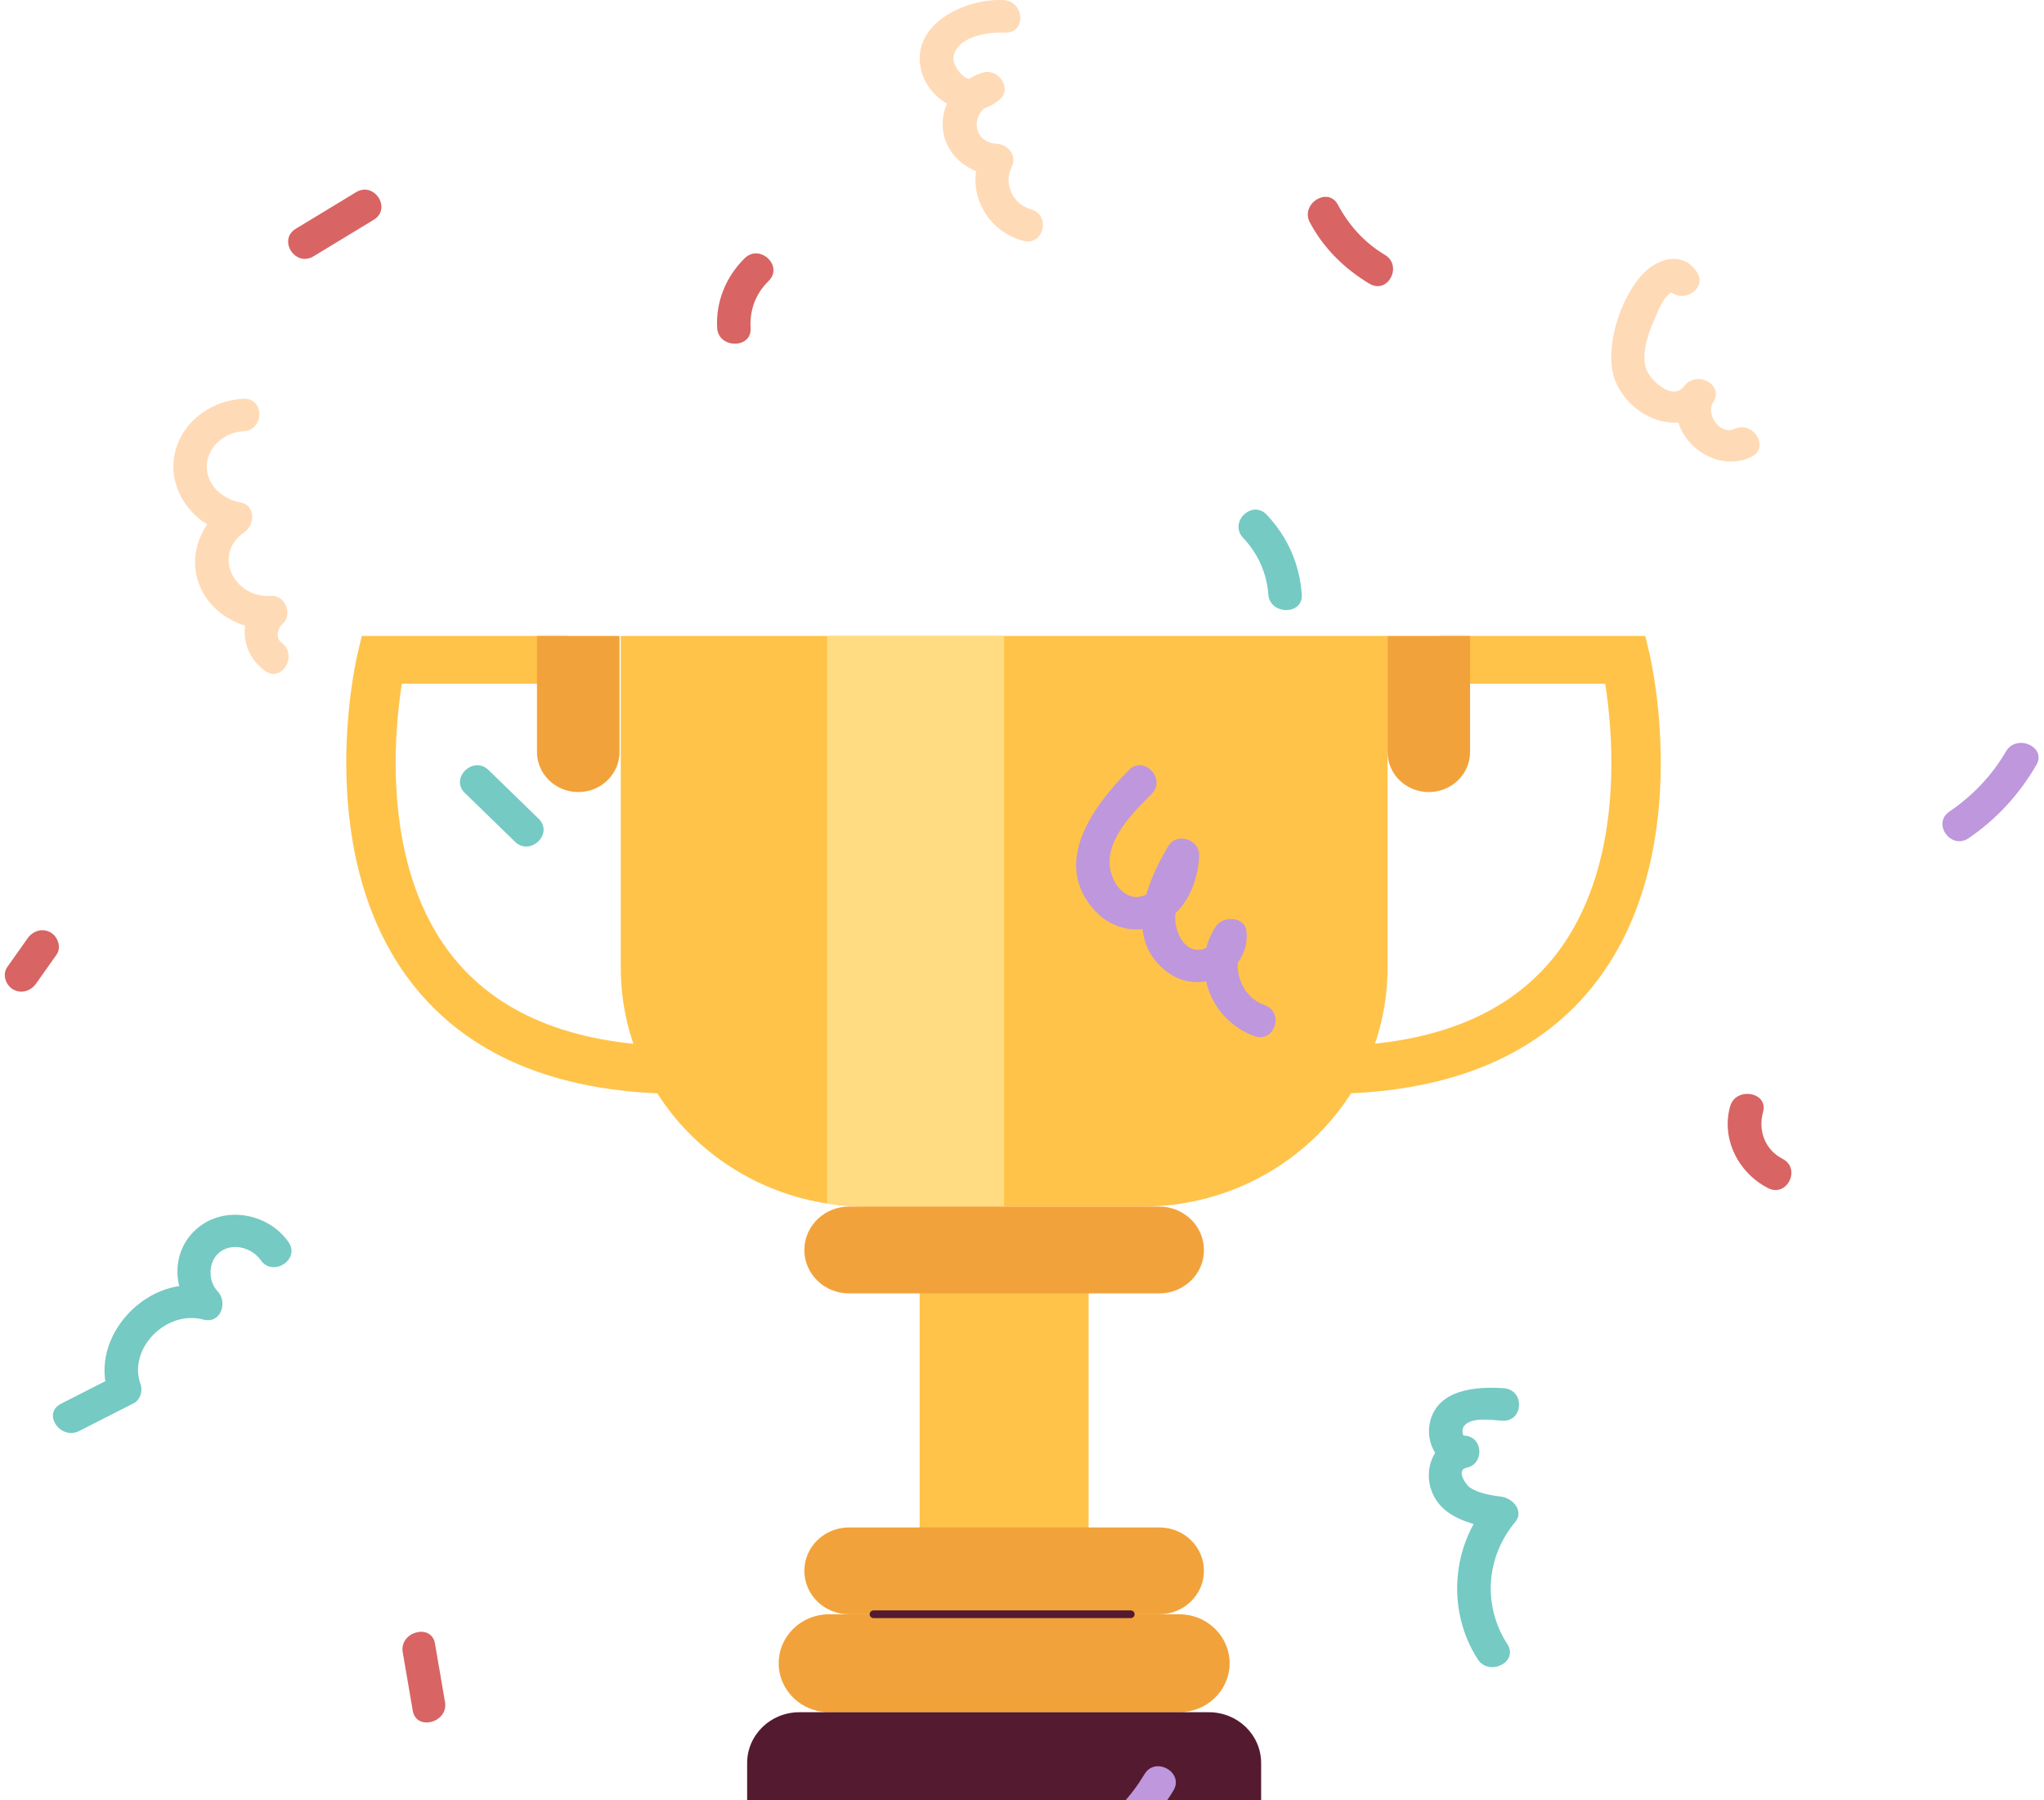 <svg width="251" height="221" viewBox="0 0 251 221" fill="none" xmlns="http://www.w3.org/2000/svg">
<g id="Group">
<g id="Group_2">
<g id="Group_3">
<g id="Group_4">
<path id="Vector" d="M162.691 134.292V128.433C175.398 128.433 184.798 124.836 190.629 117.739C199.681 106.723 198.074 89.981 197.118 83.932H176.802V78.074H202.039L202.575 80.349C202.816 81.371 208.324 105.563 195.36 121.371C188.328 129.945 177.337 134.292 162.691 134.292Z" fill="#FFC34A"/>
<path id="Vector_2" d="M162.691 134.293H162.69V128.433H162.691C175.398 128.433 184.797 124.835 190.628 117.739C191.221 117.017 191.779 116.259 192.3 115.465C192.268 115.514 192.236 115.562 192.204 115.611C191.712 116.349 191.182 117.065 190.629 117.739C184.798 124.835 175.397 128.433 162.691 128.434V134.292C177.336 134.292 188.327 129.944 195.359 121.37C198.322 117.758 200.553 113.406 201.989 108.436C203.146 104.435 203.795 100.02 203.918 95.316C203.967 93.449 203.933 91.529 203.815 89.61C203.72 88.055 203.571 86.493 203.371 84.967C203.225 83.847 203.054 82.767 202.865 81.757C202.716 80.964 202.604 80.479 202.574 80.35L202.038 78.074H176.802V83.932H197.117L197.117 83.932C197.257 84.816 197.38 85.737 197.484 86.67C197.615 87.843 197.714 89.037 197.78 90.217C197.947 93.237 197.896 96.183 197.626 98.973C197.56 99.654 197.482 100.327 197.39 100.989C197.481 100.328 197.559 99.656 197.625 98.973C198.242 92.586 197.571 86.808 197.117 83.933H176.801V78.073H202.038L202.038 78.074L202.575 80.349C202.605 80.479 202.717 80.964 202.865 81.757C203.055 82.767 203.225 83.847 203.372 84.967C203.571 86.493 203.721 88.055 203.816 89.61C203.933 91.529 203.968 93.449 203.919 95.316C203.796 100.02 203.147 104.435 201.99 108.436C201.657 109.588 201.277 110.721 200.86 111.803C200.422 112.94 199.931 114.054 199.402 115.112C198.847 116.22 198.234 117.298 197.58 118.316C196.896 119.38 196.15 120.408 195.36 121.371C188.328 129.945 177.337 134.293 162.691 134.293Z" fill="#FFC34A"/>
</g>
<g id="Group_5">
<path id="Vector_3" d="M175.454 97.239C172.655 97.239 170.387 95.034 170.387 92.315V78.074H180.521V92.315C180.521 95.034 178.252 97.239 175.454 97.239Z" fill="#F2A23A"/>
<path id="Vector_4" d="M175.453 97.239C174.769 97.239 174.105 97.109 173.481 96.852C173.18 96.729 172.891 96.576 172.62 96.398C172.352 96.222 172.099 96.02 171.87 95.797C171.641 95.574 171.432 95.329 171.251 95.068C171.068 94.805 170.911 94.523 170.784 94.232C170.52 93.625 170.386 92.98 170.386 92.315V78.073H180.521V92.315C180.521 92.98 180.387 93.625 180.122 94.232C179.995 94.523 179.838 94.805 179.655 95.068C179.474 95.329 179.266 95.574 179.036 95.797C178.807 96.02 178.555 96.222 178.286 96.398C178.016 96.576 177.726 96.729 177.426 96.852C176.801 97.109 176.137 97.239 175.453 97.239ZM170.387 78.074V92.315C170.387 95.03 172.659 97.238 175.453 97.238C178.247 97.238 180.52 95.03 180.52 92.315V78.074H170.387V78.074Z" fill="#F2A23A"/>
</g>
</g>
<g id="Group_6">
<path id="Vector_5" d="M133.682 155.607H112.933V190.759H133.682V155.607Z" fill="#FFC34A"/>
<path id="Vector_6" d="M133.682 190.759H112.932V155.607H133.682V190.759ZM112.932 190.759H133.681V155.607H112.932V190.759H112.932Z" fill="#FFC34A"/>
</g>
<g id="Group_7">
<g id="Group_8">
<path id="Vector_7" d="M83.772 134.292V128.433C71.065 128.433 61.665 124.836 55.834 117.739C46.782 106.723 48.389 89.981 49.346 83.932H69.661V78.074H44.425L43.889 80.349C43.647 81.371 38.139 105.563 51.103 121.371C58.135 129.945 69.126 134.292 83.772 134.292Z" fill="#FFC34A"/>
<path id="Vector_8" d="M83.772 134.292H83.772C69.126 134.292 58.135 129.945 51.103 121.371C50.313 120.407 49.566 119.38 48.883 118.316C48.229 117.298 47.616 116.22 47.061 115.112C46.532 114.054 46.041 112.94 45.603 111.803C45.186 110.721 44.806 109.588 44.473 108.436C43.316 104.435 42.667 100.02 42.544 95.315C42.495 93.449 42.53 91.529 42.647 89.61C42.742 88.055 42.891 86.493 43.091 84.967C43.237 83.847 43.408 82.766 43.597 81.757C43.746 80.964 43.858 80.479 43.888 80.349L44.425 78.073H69.661V83.933H49.346C48.891 86.808 48.221 92.586 48.837 98.973C48.903 99.656 48.982 100.328 49.073 100.989C48.981 100.326 48.902 99.654 48.837 98.973C48.567 96.183 48.515 93.237 48.683 90.217C48.748 89.037 48.848 87.843 48.978 86.669C49.082 85.737 49.206 84.816 49.346 83.932V83.932H69.661V78.074H44.425L43.889 80.349C43.858 80.479 43.747 80.964 43.598 81.757C43.409 82.766 43.238 83.847 43.092 84.967C42.892 86.493 42.743 88.055 42.648 89.61C42.53 91.529 42.496 93.449 42.545 95.315C42.668 100.02 43.317 104.434 44.474 108.436C45.91 113.406 48.141 117.758 51.104 121.37C58.135 129.944 69.128 134.291 83.772 134.292V128.434C71.065 128.434 61.665 124.835 55.834 117.739C55.281 117.065 54.751 116.349 54.259 115.61C54.225 115.56 54.192 115.509 54.159 115.459C54.681 116.255 55.24 117.015 55.835 117.738C61.666 124.835 71.065 128.433 83.772 128.433H83.772L83.772 134.292Z" fill="#FFC34A"/>
</g>
<g id="Group_9">
<path id="Vector_9" d="M71.009 97.239C73.808 97.239 76.076 95.034 76.076 92.315V78.073H65.942V92.315C65.942 95.034 68.211 97.239 71.009 97.239Z" fill="#F2A23A"/>
<path id="Vector_10" d="M71.009 97.239C70.325 97.239 69.661 97.109 69.036 96.852C68.736 96.729 68.447 96.576 68.176 96.398C67.907 96.222 67.655 96.02 67.426 95.797C67.196 95.574 66.988 95.329 66.807 95.068C66.624 94.805 66.467 94.523 66.34 94.232C66.075 93.625 65.941 92.98 65.941 92.315V78.073H76.076V92.315C76.076 92.98 75.942 93.625 75.678 94.232C75.551 94.523 75.394 94.805 75.211 95.068C75.03 95.329 74.821 95.574 74.592 95.797C74.363 96.02 74.111 96.222 73.842 96.398C73.571 96.576 73.282 96.729 72.981 96.852C72.357 97.109 71.693 97.239 71.009 97.239ZM65.942 78.074V92.315C65.942 95.03 68.215 97.239 71.009 97.239C73.803 97.239 76.076 95.03 76.076 92.315V78.074H65.942V78.074Z" fill="#F2A23A"/>
</g>
</g>
<g id="Group_10">
<path id="Vector_11" d="M140.243 148.128H106.376C89.727 148.128 76.231 135.013 76.231 118.835V78.074H170.388V118.835C170.388 135.013 156.892 148.128 140.243 148.128Z" fill="#FFC34A"/>
<path id="Vector_12" d="M140.242 148.128H106.376C105.347 148.128 104.311 148.077 103.294 147.977C102.291 147.878 101.284 147.729 100.3 147.533C99.329 147.34 98.357 147.097 97.411 146.811C96.476 146.529 95.544 146.197 94.641 145.826C93.747 145.459 92.861 145.044 92.006 144.593C91.158 144.145 90.322 143.651 89.521 143.126C87.924 142.078 86.423 140.874 85.059 139.549C83.695 138.223 82.456 136.764 81.378 135.213C80.837 134.435 80.329 133.622 79.868 132.798C79.404 131.968 78.977 131.106 78.599 130.237C78.217 129.36 77.876 128.455 77.585 127.546C77.291 126.627 77.041 125.682 76.842 124.738C76.641 123.782 76.487 122.804 76.385 121.83C76.282 120.842 76.23 119.834 76.23 118.835V78.073H170.388V118.835C170.388 119.834 170.336 120.842 170.233 121.83C170.131 122.804 169.977 123.782 169.776 124.738C169.577 125.682 169.327 126.627 169.033 127.546C168.742 128.455 168.401 129.36 168.019 130.237C167.641 131.106 167.214 131.968 166.75 132.798C166.289 133.622 165.781 134.435 165.24 135.213C164.161 136.764 162.923 138.223 161.559 139.549C160.195 140.874 158.693 142.078 157.097 143.126C156.296 143.651 155.46 144.145 154.612 144.593C153.757 145.044 152.871 145.459 151.976 145.826C151.074 146.197 150.142 146.529 149.207 146.811C148.261 147.097 147.289 147.34 146.318 147.533C145.334 147.729 144.326 147.878 143.324 147.977C142.307 148.077 141.27 148.128 140.242 148.128ZM76.23 78.074V118.835C76.23 134.987 89.754 148.128 106.376 148.128H140.242C156.864 148.128 170.387 134.987 170.387 118.835V78.074H76.23V78.074Z" fill="#FFC34A"/>
</g>
<g id="Group_11">
<path id="Vector_13" d="M101.564 147.752C103.131 147.997 104.736 148.128 106.374 148.128H123.307V78.074H101.563V147.752H101.564Z" fill="#FFDC82"/>
</g>
<g id="Group_12">
<path id="Vector_14" d="M142.358 158.786H104.258C101.23 158.786 98.774 156.4 98.774 153.457C98.774 150.514 101.23 148.128 104.258 148.128H142.358C145.387 148.128 147.842 150.514 147.842 153.457C147.842 156.4 145.387 158.786 142.358 158.786Z" fill="#F2A23A"/>
<path id="Vector_15" d="M142.357 158.786H104.258C103.886 158.786 103.514 158.75 103.152 158.678C102.8 158.608 102.454 158.503 102.123 158.367C101.798 158.234 101.485 158.068 101.191 157.876C100.901 157.685 100.628 157.466 100.38 157.225C100.132 156.984 99.906 156.719 99.71 156.436C99.512 156.152 99.342 155.847 99.204 155.531C99.064 155.21 98.957 154.873 98.885 154.531C98.811 154.18 98.773 153.818 98.773 153.457C98.773 153.095 98.811 152.734 98.885 152.383C98.957 152.041 99.064 151.704 99.204 151.382C99.342 151.067 99.512 150.762 99.71 150.477C99.906 150.195 100.132 149.93 100.38 149.689C100.628 149.447 100.901 149.228 101.191 149.038C101.485 148.845 101.798 148.68 102.123 148.546C102.454 148.41 102.8 148.306 103.152 148.236C103.514 148.164 103.886 148.128 104.258 148.128H142.357C142.729 148.128 143.101 148.164 143.462 148.236C143.815 148.306 144.161 148.41 144.492 148.546C144.817 148.68 145.13 148.845 145.423 149.038C145.714 149.228 145.987 149.447 146.235 149.689C146.483 149.93 146.709 150.195 146.905 150.477C147.103 150.762 147.273 151.067 147.411 151.382C147.55 151.704 147.658 152.041 147.73 152.383C147.804 152.734 147.841 153.095 147.841 153.457C147.841 153.818 147.804 154.18 147.73 154.531C147.658 154.873 147.55 155.21 147.411 155.531C147.273 155.847 147.103 156.152 146.905 156.436C146.709 156.719 146.483 156.984 146.235 157.225C145.987 157.466 145.714 157.685 145.423 157.876C145.13 158.068 144.817 158.234 144.492 158.367C144.161 158.503 143.815 158.608 143.462 158.678C143.101 158.75 142.729 158.786 142.357 158.786ZM104.258 148.128C101.234 148.128 98.774 150.519 98.774 153.457C98.774 156.395 101.234 158.785 104.258 158.785H142.357C145.381 158.785 147.841 156.395 147.841 153.457C147.841 150.519 145.381 148.128 142.357 148.128H104.258Z" fill="#F2A23A"/>
</g>
<g id="Group_13">
<path id="Vector_16" d="M142.358 198.178H104.258C101.23 198.178 98.774 195.792 98.774 192.849C98.774 189.906 101.23 187.52 104.258 187.52H142.358C145.387 187.52 147.842 189.906 147.842 192.849C147.842 195.792 145.387 198.178 142.358 198.178Z" fill="#F2A23A"/>
<path id="Vector_17" d="M142.357 198.178H104.258C103.886 198.178 103.514 198.142 103.152 198.07C102.8 198 102.454 197.895 102.123 197.759C101.798 197.626 101.485 197.461 101.191 197.268C100.901 197.077 100.628 196.859 100.38 196.617C100.132 196.376 99.906 196.111 99.71 195.829C99.512 195.544 99.342 195.239 99.204 194.923C99.064 194.602 98.957 194.265 98.885 193.923C98.811 193.572 98.773 193.211 98.773 192.849C98.773 192.487 98.811 192.126 98.885 191.775C98.957 191.433 99.064 191.096 99.204 190.775C99.342 190.459 99.512 190.154 99.71 189.869C99.906 189.587 100.132 189.322 100.38 189.081C100.628 188.839 100.901 188.62 101.191 188.43C101.485 188.237 101.798 188.072 102.123 187.939C102.454 187.803 102.8 187.698 103.152 187.628C103.514 187.556 103.886 187.52 104.258 187.52H142.357C142.729 187.52 143.101 187.556 143.462 187.628C143.815 187.698 144.161 187.803 144.492 187.939C144.817 188.072 145.13 188.237 145.423 188.43C145.714 188.621 145.987 188.839 146.235 189.081C146.483 189.322 146.709 189.587 146.905 189.869C147.103 190.154 147.273 190.459 147.411 190.775C147.55 191.096 147.658 191.433 147.73 191.775C147.804 192.126 147.841 192.487 147.841 192.849C147.841 193.211 147.804 193.572 147.73 193.923C147.658 194.265 147.55 194.602 147.411 194.923C147.273 195.239 147.103 195.544 146.905 195.829C146.709 196.111 146.483 196.376 146.235 196.617C145.987 196.859 145.714 197.078 145.423 197.268C145.13 197.461 144.817 197.626 144.492 197.759C144.161 197.895 143.815 198 143.462 198.07C143.101 198.142 142.729 198.178 142.357 198.178ZM104.258 187.52C101.234 187.52 98.774 189.911 98.774 192.849C98.774 195.787 101.234 198.177 104.258 198.177H142.357C145.381 198.177 147.841 195.787 147.841 192.849C147.841 189.911 145.381 187.52 142.357 187.52H104.258Z" fill="#F2A23A"/>
</g>
<g id="Group_14">
<path id="Vector_18" d="M144.806 210.205H101.812C98.395 210.205 95.624 207.512 95.624 204.191C95.624 200.87 98.395 198.178 101.812 198.178H144.806C148.223 198.178 150.994 200.87 150.994 204.191C150.994 207.512 148.224 210.205 144.806 210.205Z" fill="#F2A23A"/>
<path id="Vector_19" d="M144.805 210.205H101.812C101.392 210.205 100.972 210.164 100.565 210.083C100.167 210.004 99.776 209.886 99.403 209.732C99.036 209.582 98.682 209.395 98.352 209.178C98.024 208.963 97.716 208.716 97.436 208.444C97.156 208.172 96.901 207.872 96.68 207.554C96.456 207.232 96.264 206.888 96.109 206.532C95.951 206.169 95.83 205.789 95.749 205.403C95.665 205.007 95.623 204.599 95.623 204.191C95.623 203.783 95.665 203.375 95.749 202.979C95.83 202.593 95.951 202.213 96.109 201.85C96.264 201.494 96.456 201.15 96.68 200.829C96.901 200.51 97.156 200.211 97.436 199.939C97.716 199.667 98.024 199.42 98.352 199.205C98.682 198.987 99.036 198.801 99.403 198.65C99.776 198.497 100.167 198.379 100.565 198.3C100.972 198.219 101.392 198.178 101.812 198.178H144.805C145.225 198.178 145.645 198.219 146.052 198.3C146.45 198.379 146.841 198.497 147.214 198.65C147.581 198.801 147.934 198.987 148.265 199.205C148.593 199.42 148.901 199.667 149.181 199.939C149.461 200.211 149.716 200.51 149.937 200.829C150.16 201.15 150.352 201.494 150.508 201.85C150.666 202.213 150.787 202.593 150.868 202.979C150.952 203.375 150.994 203.783 150.994 204.191C150.994 204.599 150.952 205.007 150.868 205.403C150.787 205.789 150.666 206.169 150.508 206.532C150.352 206.888 150.16 207.232 149.937 207.554C149.716 207.872 149.461 208.172 149.181 208.444C148.901 208.716 148.593 208.963 148.265 209.178C147.934 209.395 147.581 209.582 147.214 209.732C146.841 209.886 146.45 210.004 146.052 210.083C145.645 210.164 145.225 210.205 144.805 210.205ZM101.812 198.178C98.4 198.178 95.624 200.876 95.624 204.191C95.624 207.507 98.4 210.204 101.812 210.204H144.805C148.217 210.204 150.993 207.507 150.993 204.191C150.993 200.876 148.217 198.178 144.805 198.178H101.812Z" fill="#F2A23A"/>
</g>
<g id="Group_15">
<path id="Vector_20" d="M154.864 239.996H91.75V216.437C91.75 212.995 94.622 210.205 98.164 210.205H148.45C151.992 210.205 154.864 212.995 154.864 216.437L154.864 239.996Z" fill="#541A30"/>
<path id="Vector_21" d="M154.865 239.997H91.75V216.437C91.75 216.014 91.794 215.592 91.88 215.181C91.965 214.781 92.09 214.387 92.254 214.011C92.415 213.642 92.614 213.285 92.846 212.952C93.075 212.622 93.338 212.312 93.629 212.03C93.919 211.748 94.239 211.492 94.578 211.269C94.921 211.044 95.287 210.85 95.668 210.694C96.055 210.535 96.46 210.413 96.872 210.331C97.294 210.247 97.729 210.204 98.164 210.204H148.45C148.886 210.204 149.321 210.247 149.743 210.331C150.155 210.413 150.56 210.535 150.947 210.694C151.327 210.85 151.694 211.044 152.037 211.269C152.376 211.492 152.696 211.748 152.986 212.03C153.276 212.312 153.54 212.622 153.769 212.952C154.001 213.285 154.2 213.642 154.361 214.011C154.524 214.387 154.65 214.781 154.735 215.181C154.821 215.592 154.865 216.014 154.865 216.437L154.865 239.997ZM91.75 239.996H154.864V216.437C154.864 213.001 151.987 210.205 148.45 210.205H98.164C94.628 210.205 91.751 213.001 91.751 216.437V239.996H91.75Z" fill="#541A30"/>
</g>
<path id="Vector_22" d="M138.838 198.654H107.281C107.01 198.654 106.791 198.441 106.791 198.178C106.791 197.915 107.01 197.702 107.281 197.702H138.838C139.109 197.702 139.328 197.915 139.328 198.178C139.328 198.441 139.109 198.654 138.838 198.654Z" fill="#541A30"/>
</g>
<g id="Group_16">
<path id="Vector_23" d="M138.628 94.536C134.145 99.052 129.048 106.046 134.528 111.885C136.562 114.054 139.786 114.783 142.517 113.425C145.656 111.865 147.13 108.288 147.257 105.029C147.333 103.089 144.529 102.103 143.468 103.867C140.682 108.497 137.957 115.394 143.425 119.393C147.496 122.37 153.567 119.339 153.068 114.351C152.885 112.525 150.218 112.372 149.321 113.705C146.086 118.511 148.558 125.254 154.044 127.196C156.533 128.077 157.761 124.268 155.28 123.39C152.225 122.309 151.056 118.419 152.797 115.832C151.548 115.617 150.299 115.401 149.05 115.186C149.125 115.931 148.056 116.488 147.433 116.586C146.099 116.797 145.157 115.732 144.701 114.623C143.472 111.636 145.436 108.5 146.944 105.994C145.681 105.607 144.417 105.22 143.154 104.833C143.084 106.633 142.468 109.028 140.621 109.884C138.947 110.66 137.469 109.476 136.771 108.03C134.825 103.997 138.779 100.125 141.425 97.46C143.251 95.621 140.471 92.68 138.628 94.536Z" fill="#BE97DC"/>
<path id="Vector_24" d="M136.269 228.038C139.472 225.845 142.119 223.109 144.096 219.815C145.431 217.592 141.883 215.581 140.55 217.8C138.938 220.484 136.815 222.798 134.196 224.591C132.051 226.059 134.101 229.521 136.269 228.038Z" fill="#BE97DC"/>
<path id="Vector_25" d="M91.449 31.702C89.139 33.961 87.876 37.084 88.067 40.271C88.22 42.83 92.329 42.844 92.175 40.277C92.043 38.073 92.779 36.065 94.387 34.493C96.248 32.674 93.318 29.876 91.449 31.702Z" fill="#D86464"/>
<path id="Vector_26" d="M241.754 102.897C245.23 100.519 247.975 97.501 250.065 93.91C251.365 91.676 247.618 90.036 246.323 92.262C244.595 95.233 242.247 97.679 239.38 99.64C237.219 101.118 239.589 104.378 241.754 102.897Z" fill="#BE97DC"/>
<path id="Vector_27" d="M160.849 27.311C162.53 30.46 165.071 32.981 168.169 34.832C170.427 36.18 172.297 32.625 170.057 31.287C167.544 29.785 165.637 27.657 164.284 25.122C163.069 22.846 159.64 25.046 160.849 27.311Z" fill="#D86464"/>
<path id="Vector_28" d="M38.503 31.466C40.967 29.972 43.431 28.477 45.895 26.983C48.14 25.621 45.966 22.235 43.72 23.597C41.256 25.092 38.792 26.586 36.328 28.081C34.083 29.442 36.256 32.829 38.503 31.466Z" fill="#D86464"/>
<path id="Vector_29" d="M4.426 120.757C5.265 119.571 6.105 118.386 6.944 117.2C7.573 116.312 7.115 114.986 6.208 114.47C5.189 113.891 4.028 114.295 3.398 115.186C2.558 116.371 1.719 117.557 0.88 118.742C0.251 119.631 0.709 120.957 1.616 121.473C2.635 122.051 3.796 121.647 4.426 120.757Z" fill="#D86464"/>
<path id="Vector_30" d="M212.457 135.827C211.343 139.785 213.433 143.974 217.106 145.856C219.45 147.057 221.215 143.452 218.882 142.256C216.722 141.15 215.874 138.756 216.499 136.534C217.196 134.057 213.149 133.365 212.457 135.827Z" fill="#D86464"/>
<path id="Vector_31" d="M49.454 202.834C49.864 205.229 50.275 207.624 50.686 210.019C51.12 212.547 55.078 211.474 54.647 208.958C54.236 206.563 53.825 204.168 53.414 201.773C52.981 199.245 49.022 200.318 49.454 202.834Z" fill="#D86464"/>
<path id="Vector_32" d="M35.438 152.503C32.984 148.959 27.594 147.9 24.184 150.833C20.892 153.664 21.149 158.572 24.023 161.544C24.613 160.392 25.203 159.241 25.793 158.089C18.287 156.075 10.745 164.131 13.362 171.204C13.637 170.443 13.912 169.683 14.188 168.922C11.953 170.061 9.717 171.199 7.482 172.338C5.143 173.529 7.416 176.856 9.739 175.672C11.974 174.534 14.21 173.395 16.445 172.257C17.211 171.866 17.553 170.738 17.271 169.975C15.655 165.607 20.41 160.776 24.962 161.998C27.125 162.578 28.005 159.858 26.732 158.543C25.544 157.314 25.534 154.963 26.872 153.814C28.438 152.469 30.93 153.141 32.007 154.696C33.481 156.826 36.916 154.638 35.438 152.503Z" fill="#75CAC3"/>
<path id="Vector_33" d="M184.658 170.428C181.233 170.189 176.644 170.563 175.63 174.455C174.94 177.104 176.554 180.16 179.562 180.228C179.454 178.913 179.345 177.598 179.237 176.283C176.069 176.932 174.722 180.359 175.845 183.163C177.169 186.47 181.03 187.275 184.248 187.747C183.703 186.728 183.159 185.708 182.614 184.689C178.167 190.012 177.718 197.901 181.461 203.698C182.856 205.859 186.514 204.039 185.107 201.859C182.041 197.111 182.46 191.162 186.088 186.819C187.161 185.535 185.788 183.956 184.454 183.761C183.137 183.567 181.622 183.374 180.503 182.618C179.968 182.258 178.767 180.459 180.093 180.187C182.344 179.726 182.126 176.295 179.768 176.242C179.595 176.238 179.474 175.469 179.779 175.065C180.634 173.934 183.226 174.329 184.452 174.415C187.096 174.599 187.293 170.612 184.658 170.428Z" fill="#75CAC3"/>
<path id="Vector_34" d="M57.084 97.354C59.138 99.35 61.192 101.345 63.245 103.341C65.117 105.16 68.022 102.338 66.15 100.519C64.096 98.523 62.042 96.528 59.988 94.532C58.117 92.713 55.212 95.535 57.084 97.354Z" fill="#75CAC3"/>
<path id="Vector_35" d="M152.644 66.013C154.469 67.951 155.558 70.353 155.751 72.98C155.937 75.527 160.046 75.547 159.858 72.98C159.585 69.263 158.141 65.943 155.549 63.191C153.76 61.292 150.862 64.12 152.644 66.013Z" fill="#75CAC3"/>
<path id="Vector_36" d="M123.228 0.012C118.494 -0.226 111.769 2.993 113.106 8.567C114.094 12.683 119.321 15.269 122.788 12.187C124.344 10.804 122.558 8.333 120.684 8.911C117.568 9.873 115.366 12.811 115.812 16.038C116.268 19.34 119.228 21.419 122.483 21.626C121.852 20.645 121.222 19.663 120.591 18.681C118.406 23.024 120.841 28.273 125.632 29.566C128.18 30.254 129.101 26.364 126.558 25.678C124.392 25.093 123.218 22.541 124.204 20.582C124.94 19.118 123.876 17.737 122.312 17.637C119.257 17.443 119.205 13.556 121.904 12.723C121.203 11.631 120.502 10.539 119.8 9.447C118.662 10.459 116.994 8.101 117.075 7.153C117.3 4.482 121.335 3.897 123.399 4.001C126.034 4.134 125.854 0.145 123.228 0.012Z" fill="#FFDAB6"/>
<path id="Vector_37" d="M29.872 48.954C25.558 49.163 21.727 52.298 21.323 56.593C20.928 60.809 24.21 64.753 28.429 65.531C28.266 64.315 28.102 63.099 27.939 61.883C24.88 63.983 23.166 67.722 24.308 71.323C25.482 75.023 29.332 77.433 33.264 77.147C32.78 76.012 32.296 74.876 31.812 73.741C29.078 76.227 29.679 80.237 32.504 82.34C34.602 83.901 36.65 80.436 34.577 78.894C33.764 78.288 34.112 77.112 34.716 76.563C35.96 75.431 35.05 73.026 33.264 73.156C28.769 73.483 26.017 68.072 30.012 65.329C31.313 64.437 31.41 62.03 29.521 61.682C27.283 61.27 25.312 59.51 25.391 57.151C25.468 54.863 27.595 53.056 29.872 52.945C32.503 52.817 32.519 48.825 29.872 48.954Z" fill="#FFDAB6"/>
<path id="Vector_38" d="M208.367 33.394C206.486 30.564 203.098 31.89 201.309 34.102C199.036 36.913 197.487 41.565 197.938 45.12C198.644 50.693 206.434 54.701 210.355 49.428C209.173 48.757 207.991 48.085 206.808 47.414C203.489 52.361 209.793 58.559 215.017 56.114C217.397 55 215.316 51.557 212.944 52.668C211.219 53.475 209.445 50.784 210.355 49.428C211.821 47.244 208.329 45.369 206.808 47.414C205.358 49.364 202.35 46.472 202.049 45.001C201.642 43.009 202.417 40.896 203.211 39.089C203.55 38.319 203.885 37.415 204.389 36.731C204.598 36.449 204.84 36.197 205.114 35.975C205.765 35.74 205.667 35.551 204.82 35.408C206.249 37.558 209.806 35.56 208.367 33.394Z" fill="#FFDAB6"/>
</g>
</g>
</svg>
